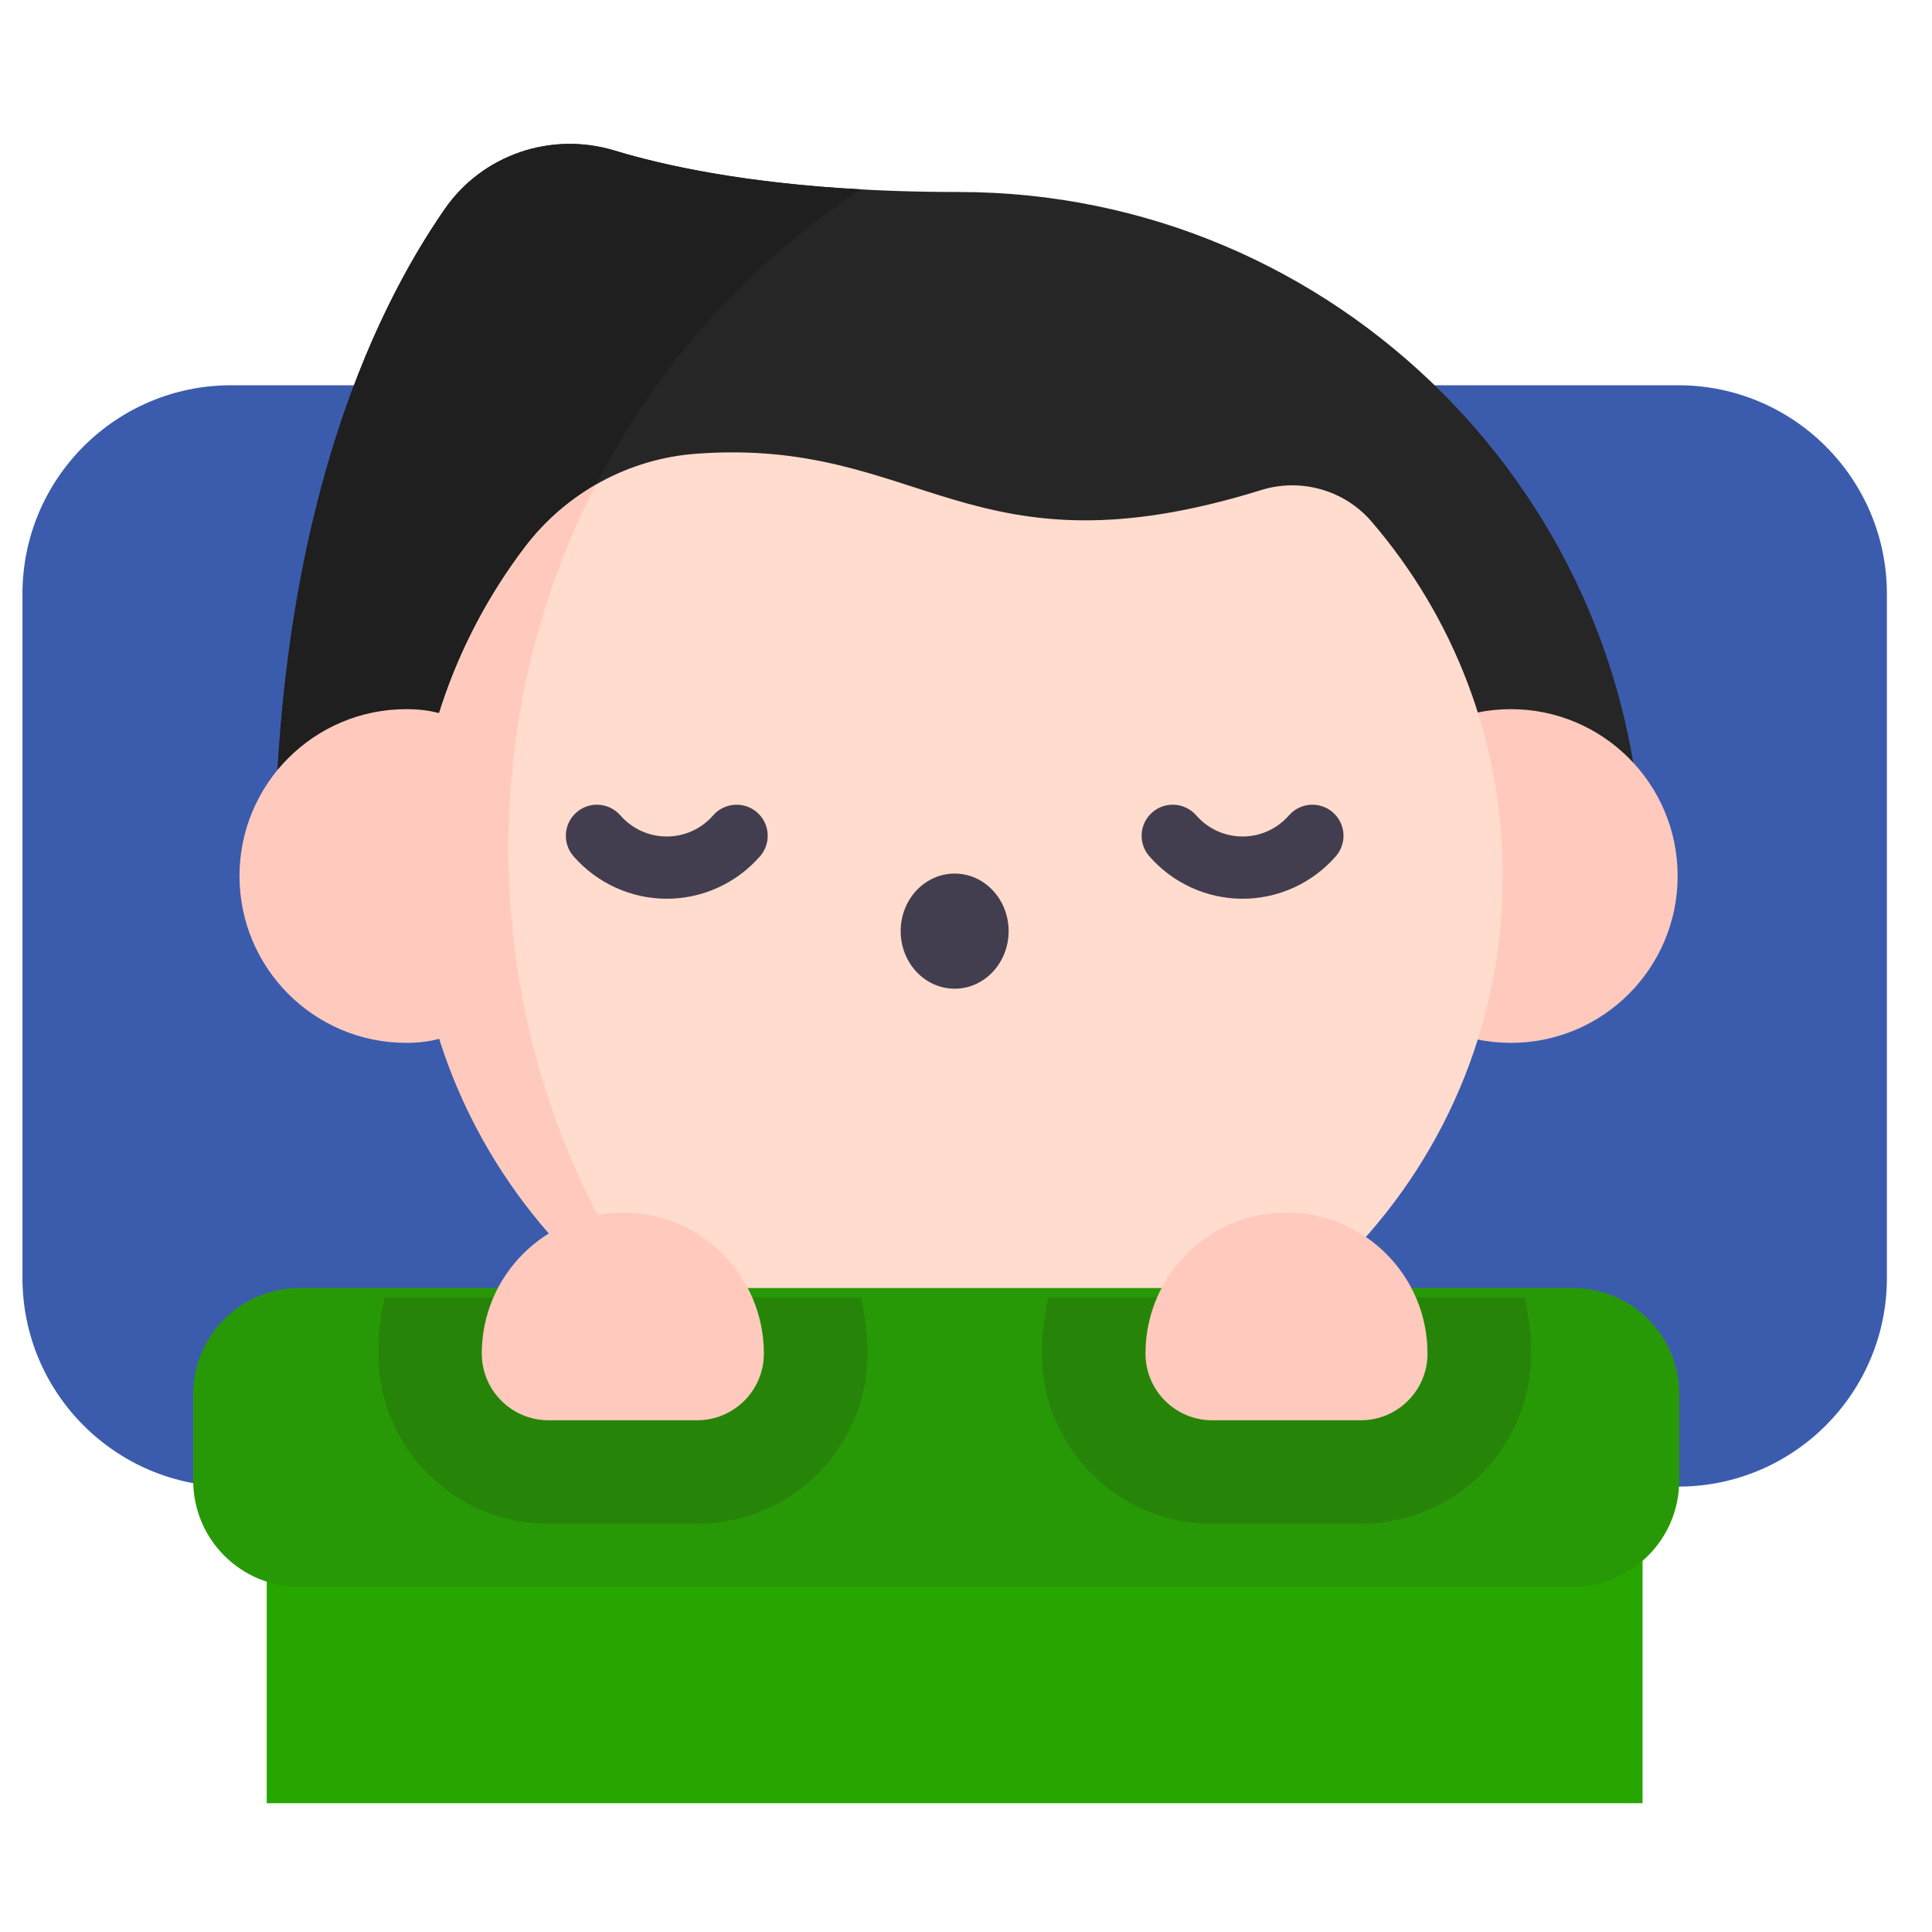 <svg width="32" height="32" viewBox="0 0 32 32" fill="none" xmlns="http://www.w3.org/2000/svg">
<path d="M27.796 6.381H3.829C1.919 6.381 0.372 7.929 0.372 9.838V21.166C0.372 23.075 1.919 24.623 3.829 24.623H27.796C29.705 24.623 31.253 23.075 31.253 21.166V9.838C31.253 7.929 29.705 6.381 27.796 6.381Z" fill="#3B5CAD"/>
<path d="M15.877 3.18C13.103 3.18 11.282 2.828 10.177 2.493C9.128 2.175 7.99 2.562 7.366 3.463C6.14 5.232 4.547 8.656 4.547 14.509H27.207C27.207 8.262 22.124 3.18 15.877 3.18Z" fill="#262626"/>
<path d="M8.421 14.049C8.421 9.464 10.749 5.435 14.261 3.137C12.374 3.033 11.051 2.758 10.177 2.493C9.128 2.175 7.99 2.562 7.366 3.463C6.14 5.232 4.547 8.656 4.547 14.509H8.429C8.424 14.357 8.421 14.203 8.421 14.049Z" fill="#1F1F1F"/>
<path d="M25.024 17.273C26.55 17.273 27.787 16.036 27.787 14.509C27.787 12.983 26.55 11.746 25.024 11.746C23.497 11.746 22.26 12.983 22.26 14.509C22.26 16.036 23.497 17.273 25.024 17.273Z" fill="#FFCABD"/>
<path d="M22.718 8.64C22.269 8.117 21.547 7.912 20.889 8.117C16.048 9.62 15.271 7.239 11.534 7.515C10.409 7.597 9.377 8.164 8.694 9.062C7.517 10.612 6.829 12.555 6.864 14.66C6.943 19.534 10.938 23.489 15.812 23.524C20.82 23.559 24.891 19.509 24.891 14.509C24.891 12.267 24.073 10.217 22.718 8.64Z" fill="#FFDCCE"/>
<path d="M11.044 14.886C10.452 14.886 9.889 14.629 9.499 14.182C9.312 13.967 9.334 13.642 9.549 13.455C9.763 13.268 10.088 13.291 10.275 13.505C10.47 13.728 10.749 13.855 11.044 13.855C11.338 13.855 11.618 13.728 11.812 13.505C11.999 13.291 12.324 13.268 12.539 13.455C12.753 13.642 12.776 13.967 12.589 14.182C12.199 14.629 11.636 14.886 11.044 14.886Z" fill="#423E4F"/>
<path d="M20.581 14.886C19.989 14.886 19.426 14.629 19.036 14.182C18.849 13.967 18.871 13.642 19.086 13.455C19.3 13.268 19.626 13.291 19.813 13.505C20.007 13.728 20.287 13.855 20.581 13.855C20.875 13.855 21.155 13.728 21.349 13.505C21.536 13.291 21.861 13.268 22.076 13.455C22.29 13.642 22.313 13.967 22.126 14.182C21.736 14.629 21.173 14.886 20.581 14.886Z" fill="#423E4F"/>
<path d="M15.812 16.376C16.306 16.376 16.706 15.949 16.706 15.422C16.706 14.896 16.306 14.469 15.812 14.469C15.318 14.469 14.918 14.896 14.918 15.422C14.918 15.949 15.318 16.376 15.812 16.376Z" fill="#423E4F"/>
<path d="M4.418 23.962H27.206V29.867H4.418V23.962Z" fill="#27A600"/>
<path d="M26.052 21.333H4.961C3.988 21.333 3.2 22.122 3.2 23.094V24.522C3.2 25.495 3.988 26.283 4.961 26.283H26.052C27.024 26.283 27.813 25.495 27.813 24.522V23.094C27.813 22.122 27.024 21.333 26.052 21.333Z" fill="#289906"/>
<path d="M6.263 22.419C6.263 23.975 7.529 25.241 9.085 25.241H11.547C13.103 25.241 14.369 23.975 14.369 22.419C14.369 22.098 14.33 21.786 14.259 21.487H6.373C6.302 21.786 6.263 22.098 6.263 22.419Z" fill="#268509"/>
<path d="M10.316 20.083C9.026 20.083 7.98 21.129 7.98 22.419C7.98 23.029 8.475 23.524 9.085 23.524H11.547C12.157 23.524 12.652 23.029 12.652 22.419C12.652 21.129 11.606 20.083 10.316 20.083Z" fill="#FFCABD"/>
<path d="M17.256 22.419C17.256 23.975 18.522 25.241 20.078 25.241H22.54C24.096 25.241 25.362 23.975 25.362 22.419C25.362 22.098 25.323 21.786 25.253 21.487H17.366C17.295 21.786 17.256 22.098 17.256 22.419Z" fill="#268509"/>
<path d="M21.308 20.083C22.599 20.083 23.644 21.129 23.644 22.419C23.644 23.029 23.15 23.524 22.539 23.524H20.078C19.467 23.524 18.973 23.029 18.973 22.419C18.973 21.129 20.018 20.083 21.308 20.083Z" fill="#FFCABD"/>
<path d="M11.291 22.262C9.498 20.028 8.421 17.167 8.421 14.049C8.421 11.875 8.945 9.827 9.869 8.029C9.418 8.289 9.017 8.638 8.695 9.062C8.073 9.881 7.588 10.809 7.273 11.812C7.117 11.769 6.937 11.746 6.73 11.746C5.204 11.746 3.967 12.983 3.967 14.509C3.967 16.036 5.204 17.273 6.73 17.273C6.939 17.273 7.119 17.249 7.277 17.205C7.95 19.34 9.401 21.137 11.291 22.262Z" fill="#FFCABD"/>
</svg>
